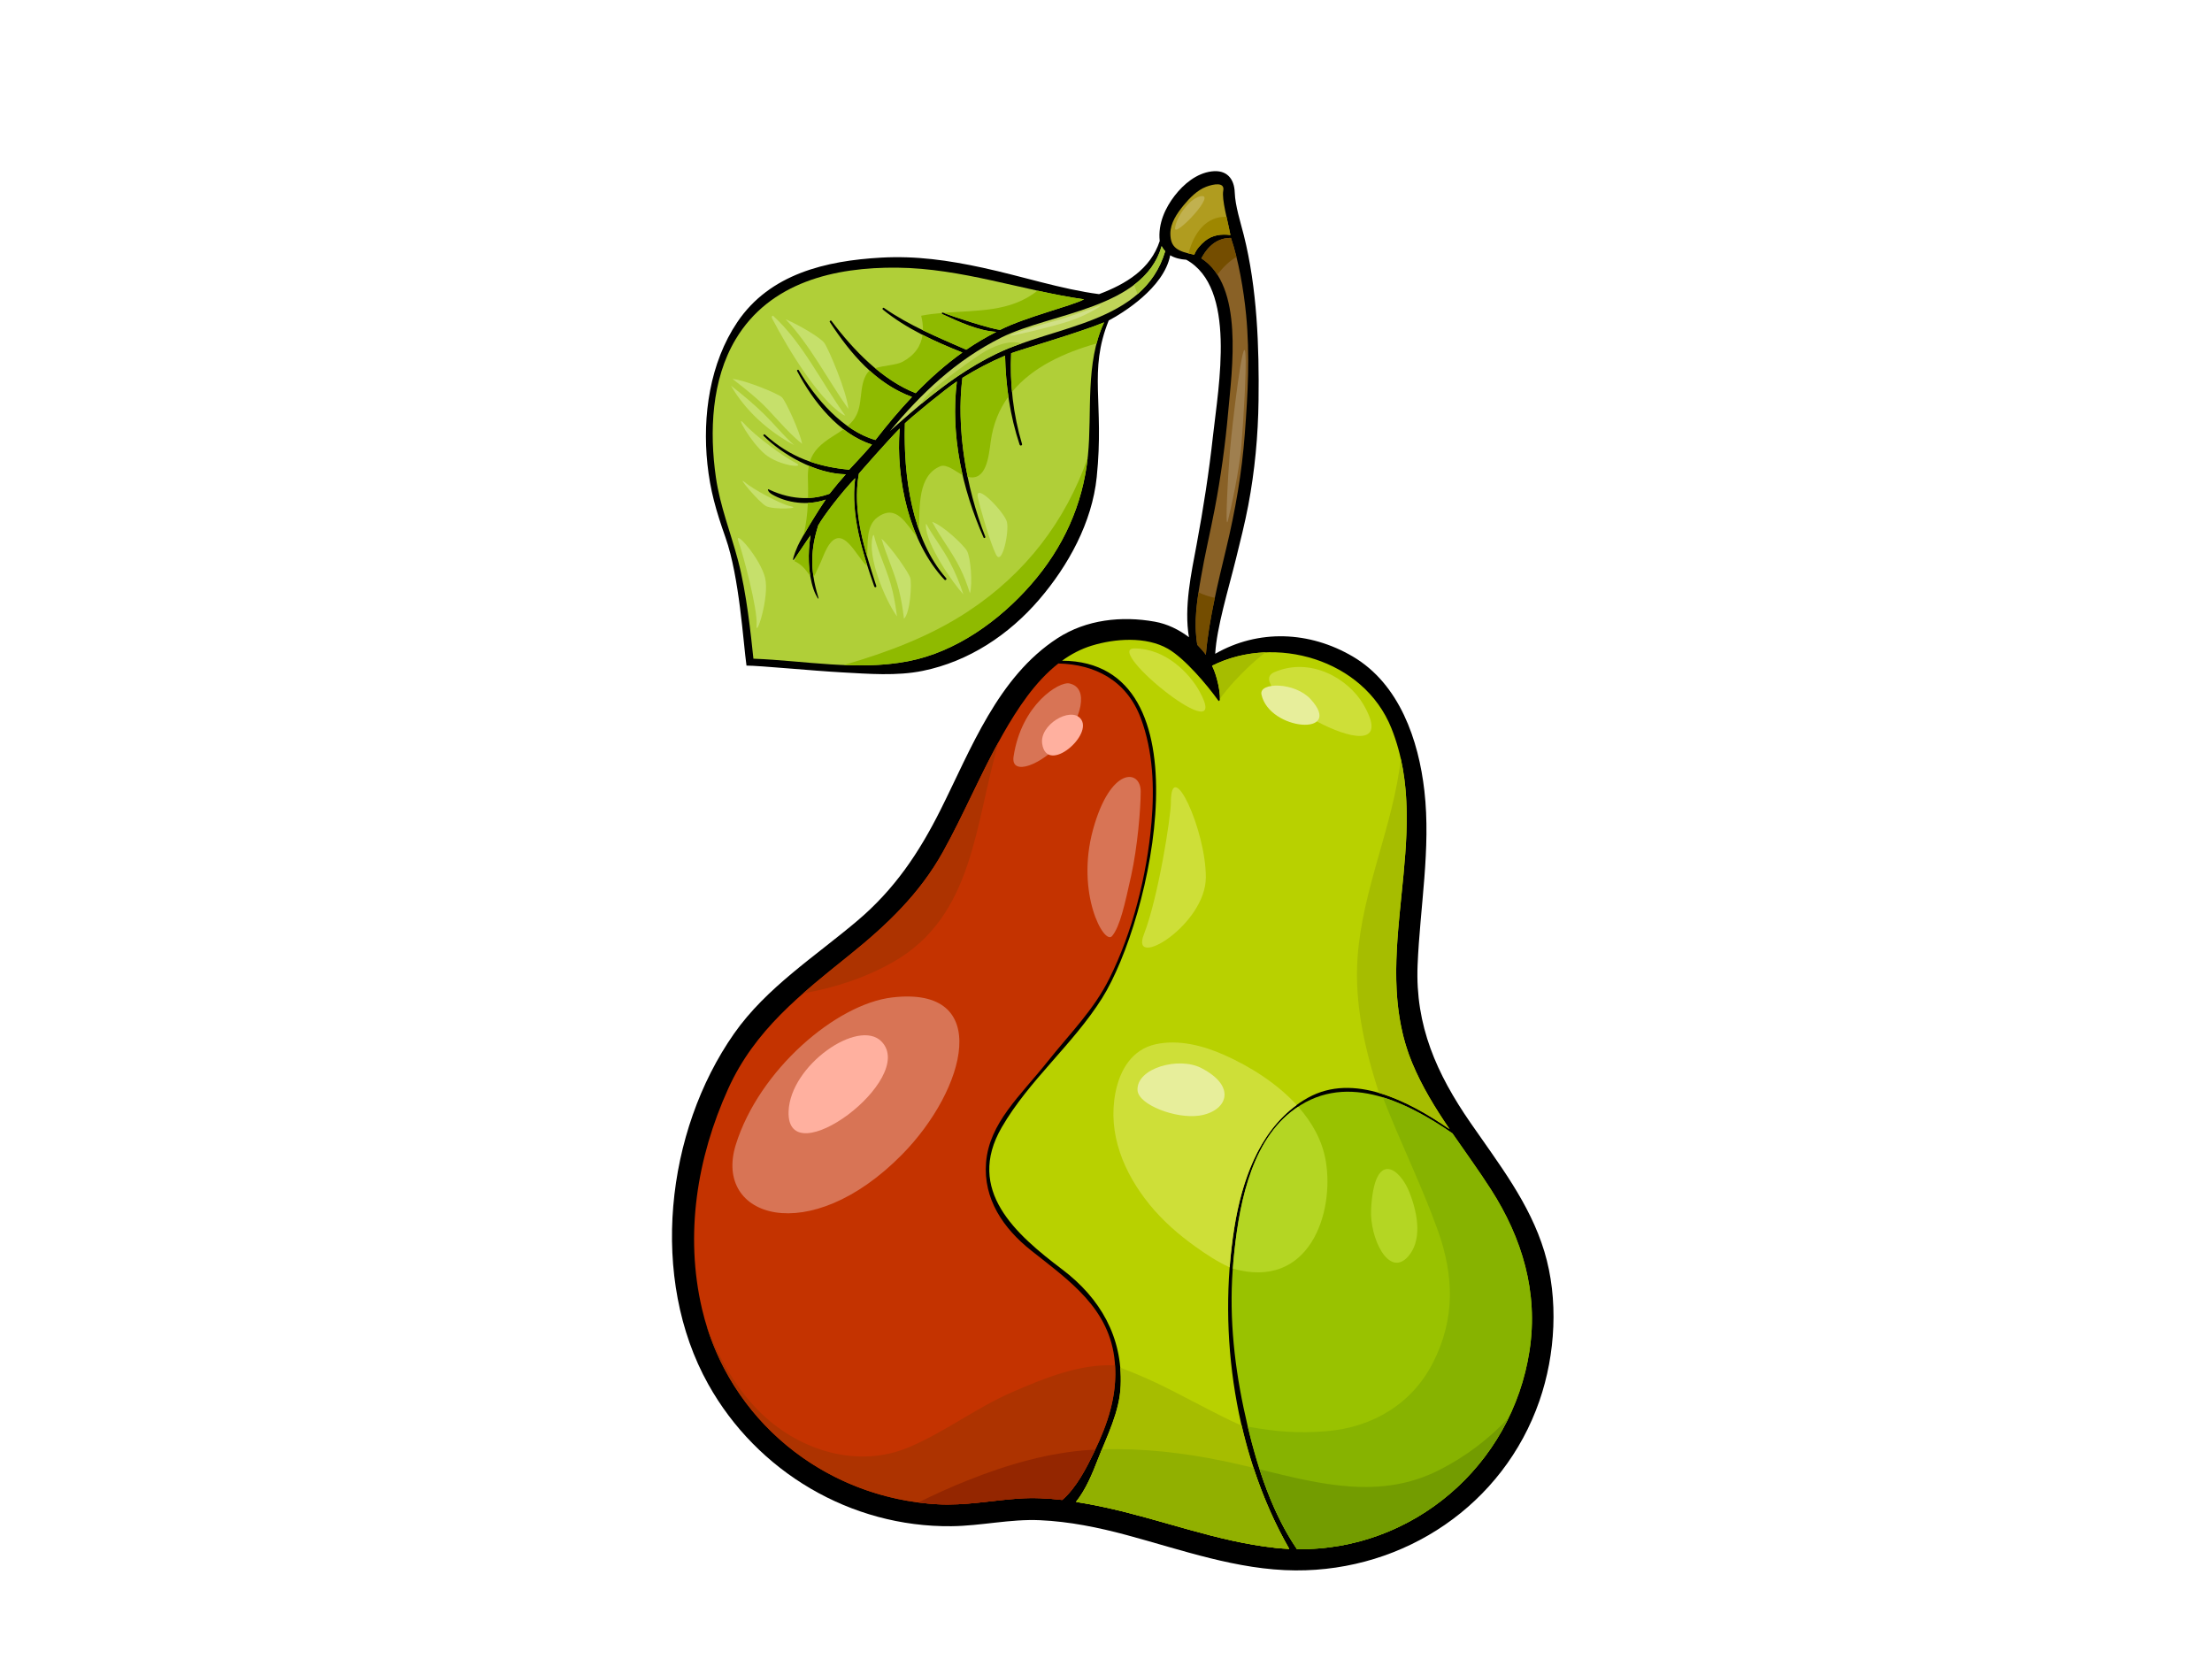 <?xml version="1.0" encoding="utf-8"?>
<!-- Generator: Adobe Illustrator 17.0.0, SVG Export Plug-In . SVG Version: 6.00 Build 0)  -->
<!DOCTYPE svg PUBLIC "-//W3C//DTD SVG 1.1//EN" "http://www.w3.org/Graphics/SVG/1.1/DTD/svg11.dtd">
<svg version="1.1" id="Layer_1" xmlns="http://www.w3.org/2000/svg" xmlns:xlink="http://www.w3.org/1999/xlink" x="0px" y="0px"
	 width="800px" height="600px" viewBox="0 0 800 600" enable-background="new 0 0 800 600" xml:space="preserve">
<g>
	<path d="M265.491,373.809c11.679-16.667,29.344-27.891,44.65-40.865c13.402-11.361,22.211-24.476,30.009-40.033
		c11.042-22.032,20.746-48.123,42.34-62.111c10.4-6.74,23.165-8.116,35.157-5.963c4.557,0.818,8.704,2.866,12.353,5.618
		c-1.849-10.877,0.857-23.209,2.764-33.44c2.447-13.124,4.478-26.202,5.94-39.475c1.997-18.084,8.588-53.486-9.658-63.597
		c-2.164-0.139-4.17-0.623-5.833-1.622c-2.229,11.79-17.299,21.003-22.227,23.584c-7.441,18.48-1.555,29.527-4.342,56.67
		c-1.686,16.379-10.277,31.992-20.799,44.249c-10.988,12.802-25.51,22.419-42.118,25.804c-9.422,1.921-19.628,1.07-29.161,0.551
		c-10.671-0.579-29.877-2.456-34.589-2.456c-1.177-8.396-2.558-32.04-7.573-46.263c-3.473-9.853-5.558-17.116-6.566-26.642
		c-1.842-17.396,0.894-36.59,10.831-51.332c11.778-17.47,32.091-22.183,51.918-23.306c12.689-0.72,24.435,0.968,36.813,3.649
		c14.283,3.093,28.57,7.805,42.095,9.554c9.647-3.64,18.59-8.968,21.933-19.217c-0.702-6.383,2.15-12.174,5.421-16.402
		c3.257-4.207,7.895-8.076,13.321-8.769c5.553-0.711,8.224,2.713,8.389,7.596c0.167,4.879,2.138,10.942,3.269,15.423
		c4.868,19.361,5.586,40.462,5.342,59.816c-0.158,12.714-1.351,25.491-3.728,37.983c-1.233,6.478-2.859,12.888-4.441,19.287
		c-2.838,11.496-6.943,24.713-7.508,34.355c15.64-8.943,34.056-8.248,49.791,1.005c16.868,9.92,23.779,30.231,25.866,48.582
		c2.384,20.932-1.61,42.132-2.46,63.048c-0.887,21.87,6.906,39.264,19.085,56.922c10.258,14.878,21.443,29.068,26.763,46.622
		c5.199,17.181,4.043,37.19-1.793,54.033c-13.011,37.538-48.746,61.53-88.24,61.296c-20.957-0.13-41.108-7.425-61.111-12.807
		c-10.24-2.752-20.619-4.865-31.232-5.349c-10.75-0.496-21.319,2.055-32.056,2.169c-36.44,0.389-70.294-19.683-87.966-51.353
		C234.776,462.343,240.681,409.223,265.491,373.809z"/>
	<path fill="#B0CF38" d="M324.545,96.805c-22.704-0.246-46.163,5.282-58.49,25.91c-8.764,14.672-9.506,33.421-7.147,49.9
		c1.492,10.381,5.326,19.954,7.997,30.025c3.102,11.697,4.694,27.185,5.576,35.581c18.543,0.695,37.348,4.483,55.849,0.943
		c17.399-3.331,33.134-14.688,44.572-27.776c11.658-13.34,18.824-29.01,20.566-46.643c1.557-15.747-1.077-33.428,5.85-48.158
		c-8.37,3.496-30.817,10.05-33.62,11.169c-0.526,11.09,0.751,22.178,3.931,32.828c0.167,0.558-0.69,0.778-0.873,0.225
		c-3.464-10.383-5.027-21.263-5.257-32.186c-5.384,2.28-10.507,4.96-15.432,8.039c-2.24,17.756,1.165,39.438,8.273,57.427
		c0.158,0.405-0.431,0.741-0.614,0.326c-7.8-17.742-12.008-37.095-9.656-56.452c-4.168,2.727-16.648,13.036-18.805,15.147
		c-0.586,19.127,2.539,41.866,14.931,56.003c0.35,0.398-0.257,0.931-0.621,0.547c-12.707-13.523-17.681-36.424-16.185-54.698
		c-4.469,4.525-14.139,15.578-14.767,16.342c-2.456,13.866,2.083,27.488,6.304,40.633c0.151,0.468-0.586,0.616-0.744,0.158
		c-4.374-12.693-8.567-25.693-6.908-39.16c-4.835,5.046-11.315,13.442-13.377,17.123c-2.534,8.222-3.144,15.559,0,25.774
		c0.589,1.918-0.873-0.375-1.677-2.75c-2.004-5.94-2.099-13.002-1.082-19.46c-0.876,1.131-5.046,7.485-5.931,8.662
		c-0.885,1.179-0.141-1.62,1.325-4.858c1.473-3.243,7.485-12.992,10.092-16.748c-6.26,2.312-14.167,1.265-19.526-1.958
		c-1.462-0.883-1.531-1.941-1.168-1.768c9.244,4.411,16.935,3.535,22.09,1.619c1.562-2.032,4.126-5.083,5.875-7.036
		c-11.03-0.181-23.042-7.254-29.721-13.893c-0.306-0.311,0.167-0.753,0.486-0.468c9.158,8.248,18.722,11.561,30.43,12.71
		c1.353-1.434,7.247-7.766,8.271-9.107c-12.054-3.8-21.427-15.77-27.064-26.566c-0.201-0.385,0.368-0.693,0.586-0.32
		c5.977,10.163,15.978,21.891,27.699,25.234c0.009,0.005,0.011,0.012,0.023,0.014c4.189-5.409,8.563-10.648,13.238-15.585
		c-13.08-4.768-22.329-15.744-29.728-27.101c-0.218-0.336,0.334-0.734,0.579-0.415c7.956,10.645,18.469,21.444,30.47,26.154
		c5.194-5.349,10.752-10.328,16.893-14.695c-10.147-4.054-20.199-8.586-28.727-15.513c-0.348-0.283-0.018-0.878,0.368-0.614
		c9.258,6.429,19.491,10.604,29.745,15.112c3.533-2.428,7.168-4.543,10.884-6.454c-6.598-0.389-13.752-3.753-19.586-6.434
		c-0.373-0.172-0.051-0.697,0.31-0.538c3.308,1.392,17.582,6.014,20.688,6.232c9.121-4.638,25.762-8.614,30.314-11.028
		C369.41,104.985,347.883,97.05,324.545,96.805z"/>
	<path fill="#8FBA00" d="M300.022,178.571c-2.168,0.806-4.789,1.422-7.78,1.543c0.056-2.226,0.03-4.513-0.049-6.888
		c-0.06-1.805,0.056-3.378,0.336-4.786c4.342,1.823,8.931,3.021,13.368,3.095C304.148,173.489,301.583,176.54,300.022,178.571z"/>
	<path fill="#8FBA00" d="M290.621,193.524c0.92-3.806,1.388-7.634,1.564-11.653c2.224-0.083,4.42-0.447,6.441-1.193
		C296.739,183.4,293.065,189.266,290.621,193.524z"/>
	<path fill="#8FBA00" d="M316.607,159.139c-0.012-0.002-0.014-0.009-0.023-0.014c-3.531-1.006-6.902-2.785-10.057-5.039
		c0.934-0.804,1.779-1.68,2.451-2.655c3.447-5.044,1.362-11.584,4.678-16.504c0.222-0.331,0.53-0.612,0.892-0.859
		c4.462,4.04,9.503,7.379,15.297,9.487C325.17,148.491,320.796,153.729,316.607,159.139z"/>
	<path fill="#8FBA00" d="M341.269,113.138c11.938-0.952,24.27-0.209,33.95-8.016c5.574,1.209,11.171,2.319,16.838,3.139
		c-4.552,2.414-21.193,6.39-30.314,11.028C358.695,119.075,344.897,114.62,341.269,113.138z"/>
	<path fill="#8FBA00" d="M301.125,157.839c1.267-0.799,2.643-1.649,3.934-2.597c3.165,2.432,6.607,4.369,10.305,5.535
		c-1.024,1.341-6.918,7.673-8.271,9.107c-5.09-0.5-9.77-1.408-14.19-2.951C294.105,163.107,296.813,160.561,301.125,157.839z"/>
	<path fill="#8FBA00" d="M333.654,121.1c4.68,2.382,9.526,4.448,14.405,6.396c-6.141,4.367-11.699,9.346-16.893,14.695
		c-5.189-2.036-10.101-5.213-14.649-9.024c3.137-1.003,7.692-1.145,9.807-2.271C330.839,128.498,333.105,125.115,333.654,121.1z"/>
	<path fill="#8FBA00" d="M292.261,207.294c-1.413-1.988-2.896-3.429-4.925-4.348c0.338-0.741,0.66-1.483,0.959-2.22
		c1.578-2.324,4.175-6.239,4.844-7.105c-0.753,4.77-0.89,9.872-0.104,14.607C292.805,208.006,292.553,207.709,292.261,207.294z"/>
	<path fill="#8FBA00" d="M313.364,204.523c-3.783-3.408-8.82-15.856-14.169-6.471c-1.295,2.275-2.004,4.721-3.186,7.048
		c-0.799,1.578-1.219,3.014-1.809,3.443c-1.01-6.712-0.192-12.353,1.698-18.485c2.062-3.681,8.542-12.077,13.377-17.123
		c-1.304,10.573,1.008,20.86,4.177,30.938C313.422,204.093,313.401,204.315,313.364,204.523z"/>
	<path fill="#8FBA00" d="M317.397,187.055c-4.165,3-3.54,9.13-3.746,14.357c-2.852-9.842-4.835-19.91-3.028-30.108
		c0.628-0.765,10.298-11.818,14.767-16.342c-1.017,12.415,0.964,26.958,6.318,39.248
		C327.635,189.53,324.301,182.084,317.397,187.055z"/>
	<path fill="#8FBA00" d="M347.485,171.478c-1.728-0.913-5.164-3.797-7.428-2.85c-8.132,3.394-7.39,14.403-7.735,22.855
		c-4.24-12.096-5.433-25.987-5.058-38.372c2.157-2.11,14.637-12.42,18.805-15.147c-1.383,11.38-0.484,22.757,2.062,33.808
		C347.918,171.67,347.717,171.6,347.485,171.478z"/>
	<path fill="#8FBA00" d="M350.043,221.167c21.008-13.819,35.33-32.816,43.316-55.486c-1.9,17.25-9.005,32.606-20.457,45.707
		c-11.438,13.087-27.173,24.444-44.572,27.776c-7.682,1.469-15.42,1.668-23.17,1.355C320.951,235.922,336.314,230.2,350.043,221.167
		z"/>
	<path fill="#8FBA00" d="M363.498,128.623c0.102,4.958,0.5,9.911,1.209,14.811c-3.276,4.508-5.551,9.89-6.41,16.331
		c-0.734,5.498-1.603,14.415-8.338,12.682c-2.497-12.225-3.283-24.764-1.893-35.784
		C352.992,133.583,358.114,130.902,363.498,128.623z"/>
	<path fill="#8FBA00" d="M399.317,116.587c-1.158,2.465-2.032,5.02-2.72,7.627c-11.801,3.336-23.239,8.597-30.578,17.526
		c-0.424-4.64-0.544-9.313-0.322-13.984C368.5,126.637,390.947,120.083,399.317,116.587z"/>
	<path fill="#8FBA00" d="M340.632,113.198c-0.088,0.132-0.079,0.313,0.111,0.396c5.833,2.68,12.988,6.044,19.586,6.434
		c-3.716,1.911-7.351,4.027-10.884,6.454c-5.266-2.314-10.525-4.548-15.652-7.041c0.037-1.663-0.183-3.419-0.64-5.25
		C335.605,113.705,338.107,113.411,340.632,113.198z"/>
	<path fill="#BFD458" d="M420.119,89.009c-6.464,22.639-39.892,24.075-57.893,33.023c-16.548,8.232-29.147,20.373-40.408,33.913
		c0.994-0.885,1.974-1.761,2.928-2.604c11.118-9.835,22.062-18.782,35.444-25.322c21.166-10.342,53.429-10.96,61.227-37.158
		C420.925,90.327,420.476,89.725,420.119,89.009z"/>
	<path fill="#A8C734" d="M354.586,128.101c4.416-2.947,10.84-5.356,14.836-3.876c-3.227,1.145-6.332,2.377-9.232,3.793
		c-9.939,4.856-18.536,11.048-26.858,17.943C333.573,142.685,350.17,131.044,354.586,128.101z"/>
	<path fill="#A8C734" d="M411.38,106.396c-0.389-1.14-0.783-2.282-1.196-3.413c4.659-3.542,8.234-8.02,9.934-13.974
		c0.357,0.716,0.806,1.318,1.297,1.851C419.443,97.488,415.905,102.474,411.38,106.396z"/>
	<path fill="#B09C1F" d="M442.408,68.958c0.614-3.197-3.468-2.442-6.179-1.413c-3.269,1.239-6.026,4.101-8.19,6.739
		c-2.347,2.861-4.77,6.408-4.761,10.156c0.009,5.18,2.66,6.505,8.651,7.675c0.734-1.967,2.398-3.751,3.904-4.981
		c2.629-2.152,5.922-2.565,9.16-2.122C444.023,79.753,441.792,72.148,442.408,68.958z"/>
	<path fill="#9E8700" d="M443.576,78.419c0.505,2.289,1.05,4.608,1.418,6.593c-3.239-0.442-6.531-0.03-9.16,2.122
		c-1.506,1.23-3.169,3.014-3.904,4.981c-0.746-0.144-1.443-0.292-2.087-0.452C431.719,84.35,436.2,78.136,443.576,78.419z"/>
	<path fill="#896126" d="M443.474,198.384c3.301-13.722,5.671-27.405,6.73-41.488c1.101-14.595,1.87-28.419,0.477-42.975
		c-0.871-9.114-2.799-20.031-5.498-27.877c-6.58-0.107-9.723,5.574-10.701,7.404c15.448,9.904,11.062,40.258,9.698,55.641
		c-1.033,11.618-2.657,23.418-4.842,34.867c-1.603,8.394-3.6,16.704-5.039,25.134c-1.432,8.382-2.616,15.879-1.293,24.124
		c0.938,1.003,2.386,2.495,3.104,3.61C437.133,224.526,440.518,210.684,443.474,198.384z"/>
	<path fill="#744D00" d="M440.27,99.325c-1.522-2.354-3.417-4.358-5.787-5.877c0.978-1.83,4.121-7.511,10.701-7.404
		c0.721,2.097,1.385,4.425,1.988,6.869C444.704,94.356,442.38,96.594,440.27,99.325z"/>
	<path fill="#744D00" d="M439.362,216.218c-1.473,6.996-2.704,14.021-3.25,20.605c-0.718-1.114-2.166-2.606-3.104-3.61
		c-1.045-6.519-0.519-12.575,0.452-18.962C435.331,215.113,437.33,215.801,439.362,216.218z"/>
	<path fill="#99C200" d="M553.183,488.448c3.204-21.096-2.641-40.603-13.947-58.254c-4.446-6.939-9.299-13.555-13.937-20.299
		c-17.463-12.012-39.693-22.702-58.444-7.722c-15.207,12.144-19.027,35.564-20.756,53.718c-1.705,17.927-0.037,35.706,3.663,53.283
		c3.598,17.083,9.174,36.308,19.298,51.098C510.856,560.902,546.858,530.096,553.183,488.448z"/>
	<path fill="#B4D623" d="M445.893,458.815c0.072-0.975,0.116-1.948,0.206-2.924c1.728-18.154,5.549-41.574,20.756-53.718
		c0.876-0.7,1.768-1.33,2.657-1.918c5.006,5.653,8.72,12.209,9.976,19.653C482.666,438.71,473.541,466.673,445.893,458.815z"/>
	<path fill="#87B300" d="M479.773,517.609c16.68-1.381,30.958-9.925,38.527-24.859c8.041-15.858,7.557-31.403,1.684-47.829
		c-5.84-16.328-13.622-31.885-19.845-48.049c8.843,2.697,17.466,7.729,25.16,13.022c4.638,6.744,9.492,13.361,13.937,20.299
		c11.306,17.651,17.151,37.158,13.947,58.254c-6.325,41.648-42.327,72.453-84.123,71.823c-8.806-12.863-14.167-29.075-17.781-44.321
		C461.591,517.859,469.762,518.443,479.773,517.609z"/>
	<path fill="#B8D100" d="M399.324,545.081c20.844,4.471,40.719,12.455,62.04,14.734c1.643,0.174,3.276,0.29,4.902,0.364
		c-19.576-34.132-25.966-77.641-19.878-116.036c2.863-18.061,9.793-37.756,26.638-47.122c16.539-9.191,36.426,1.158,51.23,11.347
		c-5.157-7.58-9.971-15.367-13.539-23.978c-16.022-38.639,8.146-81.853-7.485-120.991c-10.034-25.12-42.243-34.012-64.876-22.625
		c2.752,5.548,3.572,14.435,2.164,12.469c-4.003-5.59-12.047-15.137-18.131-18.615c-7.9-4.522-19.129-3.7-27.518-1.133
		c-3.936,1.202-7.504,3.1-10.768,5.456c53.382,0.299,32.383,93.668,14.438,122.124c-10.567,16.752-26.348,29.559-36.25,46.641
		c-13.205,22.79,5.199,38.766,21.93,51.429c13.701,10.367,21.805,24.393,21.089,41.954c-0.389,9.554-4.909,18.112-8.283,26.821
		c-1.997,5.157-4.314,10.796-7.868,15.256C392.58,543.712,395.976,544.363,399.324,545.081z"/>
	<path fill="#CEDF38" d="M415.682,435.56c-9.232-11.41-15.135-25.454-12.279-40.325c1.58-8.215,5.97-15.754,14.704-17.605
		c8.241-1.747,17.042,0.531,24.597,3.885c9.211,4.091,19.023,10.184,26.274,18.128c-13.921,10.096-19.97,27.97-22.59,44.5
		c-0.739,4.666-1.288,9.408-1.661,14.199c-4.418-1.974-8.704-4.849-12.225-7.36C426.309,446.571,420.478,441.488,415.682,435.56z"/>
	<path fill="#A6BD00" d="M490.979,346.303c1.726-24.701,12.893-47.644,15.645-71.884c8.09,36.12-10.437,74.923,4.094,109.971
		c3.568,8.611,8.382,16.398,13.539,23.978c-7.562-5.206-16.451-10.446-25.542-13.108
		C493.597,379.307,489.806,363.06,490.979,346.303z"/>
	<path fill="#A6BD00" d="M441.171,252.76c0.181-2.055-0.792-7.914-2.815-11.987c5.989-3.014,12.645-4.594,19.384-4.842
		c-1.946,1.448-3.783,3.01-5.486,4.592C448.277,244.216,444.452,248.307,441.171,252.76z"/>
	<path fill="#A6BD00" d="M405.311,501.098c0.09-2.208,0.037-4.365-0.141-6.459c6.473,2.402,12.763,5.245,18.909,8.394
		c6.322,3.237,23.003,12.107,24.974,12.427c3.656,15.791,9.35,31.014,17.213,44.72c-1.626-0.074-3.26-0.19-4.902-0.364
		c-21.321-2.28-41.196-10.263-62.04-14.734c-3.348-0.718-6.744-1.369-10.164-1.907c3.554-4.46,5.871-10.099,7.868-15.256
		C400.401,519.21,404.921,510.652,405.311,501.098z"/>
	<path fill="#C43300" d="M339.117,544.034c9.881,0.542,19.43-1.369,29.225-2.055c5.259-0.371,10.56-0.118,15.828,0.498
		c5.129-4.427,8.732-11.542,11.556-17.392c5.016-10.384,8.486-20.693,7.471-32.383c-1.693-19.535-16.497-29.492-30.331-40.492
		c-9.981-7.937-17.301-18.571-16.243-31.753c1.147-14.327,12.399-24.161,22.143-36.403c8.53-10.715,16.75-18.698,22.491-30.236
		c8.227-16.541,13.518-36.896,15.195-56.359c1.08-12.564,0.602-25.746-3.85-37.666c-5.146-13.761-16.595-19.518-29.833-19.838
		c-8.5,6.638-14.846,16.435-20.014,25.477c-7.933,13.866-13.984,28.714-21.743,42.674c-8.405,15.124-20.297,26.441-33.685,37.211
		c-17.758,14.285-34.371,27.217-43.99,48.482c-11.296,24.963-15.726,52.731-9.445,79.598
		C263.274,513.55,298.284,541.786,339.117,544.034z"/>
	<path fill="#AD3300" d="M323.041,347.913c-10.004,5.706-21.073,9.315-32.585,11.354c5.366-4.731,11.053-9.272,16.873-13.949
		c13.388-10.77,25.28-22.088,33.685-37.211c7.254-13.05,13.039-26.87,20.237-39.945
		C352.531,297.543,352.396,331.168,323.041,347.913z"/>
	<path fill="#AD3300" d="M275.865,511.687c13.907,13.094,34.517,19.435,52.764,11.762c13.045-5.486,24.335-14.253,37.323-19.912
		c11.602-5.062,24.504-10.367,37.318-9.723c0.704,11.234-2.687,21.219-7.543,31.271c-2.824,5.85-6.427,12.964-11.556,17.392
		c-5.268-0.616-10.569-0.869-15.828-0.498c-9.795,0.686-19.344,2.597-29.225,2.055c-38.777-2.136-72.291-27.717-83.604-64.679
		C260.084,491.432,266.545,502.905,275.865,511.687z"/>
	<path fill="#739C00" d="M520.568,531.632c9.204-4.682,17.915-11.118,25.06-18.893c-13.951,28.758-43.432,48.03-76.568,47.532
		c-5.859-8.563-10.187-18.606-13.497-28.862C477.386,536.745,499.231,542.491,520.568,531.632z"/>
	<path fill="#91B000" d="M398.532,524.189c14.626-0.489,29.161,1.195,43.506,4.117c3.774,0.769,7.553,1.654,11.331,2.572
		c3.362,10.254,7.631,20.125,12.897,29.302c-1.626-0.074-3.26-0.19-4.902-0.364c-21.321-2.28-41.196-10.263-62.04-14.734
		c-3.348-0.718-6.744-1.369-10.164-1.907c3.554-4.46,5.871-10.099,7.868-15.256C397.51,526.672,398.017,525.433,398.532,524.189z"/>
	<path fill="#942600" d="M349.906,535.411c14.456-5.759,29.592-10.196,45.206-11.095c0.331-0.021,0.66-0.021,0.987-0.037
		c-0.127,0.271-0.243,0.535-0.373,0.806c-2.824,5.85-6.427,12.964-11.556,17.392c-5.268-0.616-10.569-0.869-15.828-0.498
		c-9.795,0.686-19.344,2.597-29.225,2.055c-2.347-0.132-4.67-0.35-6.976-0.646C337.958,540.51,343.866,537.815,349.906,535.411z"/>
	<path fill="#C1B14F" d="M433.716,71.101c-3.753,1.103-8.31,7.434-8.748,11.37C424.532,86.407,441.15,68.914,433.716,71.101z"/>
	<path fill="#C6E06B" d="M267.064,195.759c1.561,4.295,6.999,24.497,6.561,30.182c-0.438,5.69,4.812-10.059,3.06-17.058
		C274.939,201.885,265.315,190.952,267.064,195.759z"/>
	<path fill="#C6E06B" d="M284.134,115.459c5.173,2.233,12.659,6.714,13.986,8.567c1.622,2.273,8.206,17.83,8.702,23.885
		C299.237,137.167,293.102,124.958,284.134,115.459z"/>
	<path fill="#C6E06B" d="M279.568,114.169c10.891,9.976,17.466,24.143,26.133,36.122c-0.283-0.051-0.619-0.197-1.017-0.459
		c-8.75-5.685-19.685-23.619-25.373-34.552C278.961,114.604,279.093,114.261,279.568,114.169z"/>
	<path fill="#C6E06B" d="M273.811,144.284c-2.871-2.518-5.831-4.914-8.859-7.224c4.33,0.338,16.493,5.277,17.862,6.649
		c1.348,1.351,6.505,12.473,7.265,16.778C284.138,155.867,279.361,149.144,273.811,144.284z"/>
	<path fill="#C6E06B" d="M276.482,149.916c3.589,3.517,6.883,7.641,10.692,11.049c-9.482-5.041-17.776-12.693-22.787-21.455
		C268.605,142.755,272.678,146.184,276.482,149.916z"/>
	<path fill="#C6E06B" d="M347.297,205.633c-2.894-5.922-7.101-11.099-10.152-16.889c3.836,1.253,11.299,8.261,12.589,10.516
		c1.286,2.245,2.092,11.767,1.056,15.318C349.862,211.515,348.711,208.518,347.297,205.633z"/>
	<path fill="#C6E06B" d="M343.537,203.326c1.983,3.786,3.605,7.652,4.87,11.637c-3.86-4.179-13.546-18.159-13.546-24.889
		c0-0.266,0.037-0.484,0.095-0.681C337.558,194.193,340.989,198.449,343.537,203.326z"/>
	<path fill="#C6E06B" d="M326.938,223.785c-0.405-3.531-0.999-7.04-1.863-10.495c-1.569-6.269-4.471-12.295-6.281-18.497
		c3.834,3.507,9.765,12.239,10.379,14.09C329.845,210.892,329.231,221.628,326.938,223.785z"/>
	<path fill="#C6E06B" d="M315.616,194.01c0.079-0.299,0.215-0.482,0.391-0.586c1.742,6.945,5.229,13.446,6.832,20.482
		c0.688,3.002,1.177,6.014,1.568,9.031c-0.014-0.021-0.03-0.035-0.046-0.056C319.99,216.756,313.651,201.412,315.616,194.01z"/>
	<path fill="#C6E06B" d="M353.671,180.017c0.739,3.447,4.374,16.18,6.561,20.557c2.187,4.374,4.812-8.31,3.939-11.809
		C363.294,185.264,352.359,173.892,353.671,180.017z"/>
	<path fill="#C6E06B" d="M285.874,183.078c-3.459-0.693-13.558-6.126-16.623-8.748c-3.06-2.625,5.25,7.434,7.875,8.748
		C279.746,184.389,290.248,183.951,285.874,183.078z"/>
	<path fill="#C6E06B" d="M287.623,167.328c-4.217-2.104-14.433-9.621-18.372-13.995c-3.936-4.374,2.187,6.561,7.434,10.937
		C281.938,168.642,291.995,169.518,287.623,167.328z"/>
	<path fill="#D1E087" d="M397.281,110.698c-2.409,0.945-11.644,4.284-15.659,5.354c-4.015,1.073-13.52,3.883-16.062,5.09
		c-2.541,1.203,14.586-2.812,21.416-5.09C393.801,113.777,400.36,109.493,397.281,110.698z"/>
	<path fill="#9F7F4F" d="M450.422,127.935c0.456,5.21-0.741,24.59-1.49,33.532c-0.746,8.943-3.725,22.359-4.844,26.828
		c-1.117,4.471,0-16.396,0.748-25.336C445.582,154.016,449.681,119.367,450.422,127.935z"/>
	<path fill="#B4D623" d="M509.67,431.051c-3.45-8.621-12.645-15.517-13.794,6.322c-0.544,10.328,6.32,24.708,13.219,17.241
		C514.322,448.946,513.008,439.401,509.67,431.051z"/>
	<path fill="#CEDF38" d="M423.469,290.257c0,5.173-4.596,34.48-9.772,47.699c-5.169,13.217,22.415-3.45,22.415-20.686
		C436.112,300.028,423.469,273.018,423.469,290.257z"/>
	<path fill="#CEDF38" d="M433.811,250.031c-3.468-6.309-12.063-15.515-23.559-15.515
		C398.757,234.516,446.453,273.018,433.811,250.031z"/>
	<path fill="#CEDF38" d="M493.003,254.627c-5.354-9.107-18.965-17.241-32.182-11.491
		C447.605,248.882,510.245,283.936,493.003,254.627z"/>
	<path fill="#E7EE9B" d="M433.811,403.466c9.865-1.501,13.877-10.43,0.575-17.237c-8.088-4.142-23.385,0.049-22.986,8.042
		C411.665,399.581,425.353,404.754,433.811,403.466z"/>
	<path fill="#E7EE9B" d="M474.039,252.906c-5.746-6.322-18.8-6.253-17.813-1.726C459.098,264.397,486.345,266.438,474.039,252.906z"
		/>
	<path fill="#D87455" d="M412.548,286.237c0,6.318-1.149,20.112-3.445,30.456c-2.3,10.344-4.022,18.388-6.899,21.838
		c-2.871,3.447-13.212-15.517-6.895-38.502C401.632,277.037,412.548,278.191,412.548,286.237z"/>
	<path fill="#D87455" d="M326.266,417.524c23.158-23.547,33.081-61.053-3.561-56.79c-20.246,2.356-48.162,26.174-56.593,53.257
		C257.876,440.436,292.69,451.665,326.266,417.524z"/>
	<path fill="#D87455" d="M384.39,267.847c6.325-7.432,9.89-19.118,2.298-20.688c-3.556-0.737-17.236,7.469-20.112,26.434
		C365.463,280.95,376.826,276.736,384.39,267.847z"/>
	<path fill="#FFB09F" d="M318.827,376.698c-8.282-8.558-33.076,8.507-33.625,25.306C284.428,425.431,331.905,390.21,318.827,376.698
		z"/>
	<path fill="#FFB09F" d="M390.711,259.798c-3.786-4.205-14.813,2.377-13.792,9.197C378.643,280.489,395.881,265.548,390.711,259.798
		z"/>
</g>
</svg>
